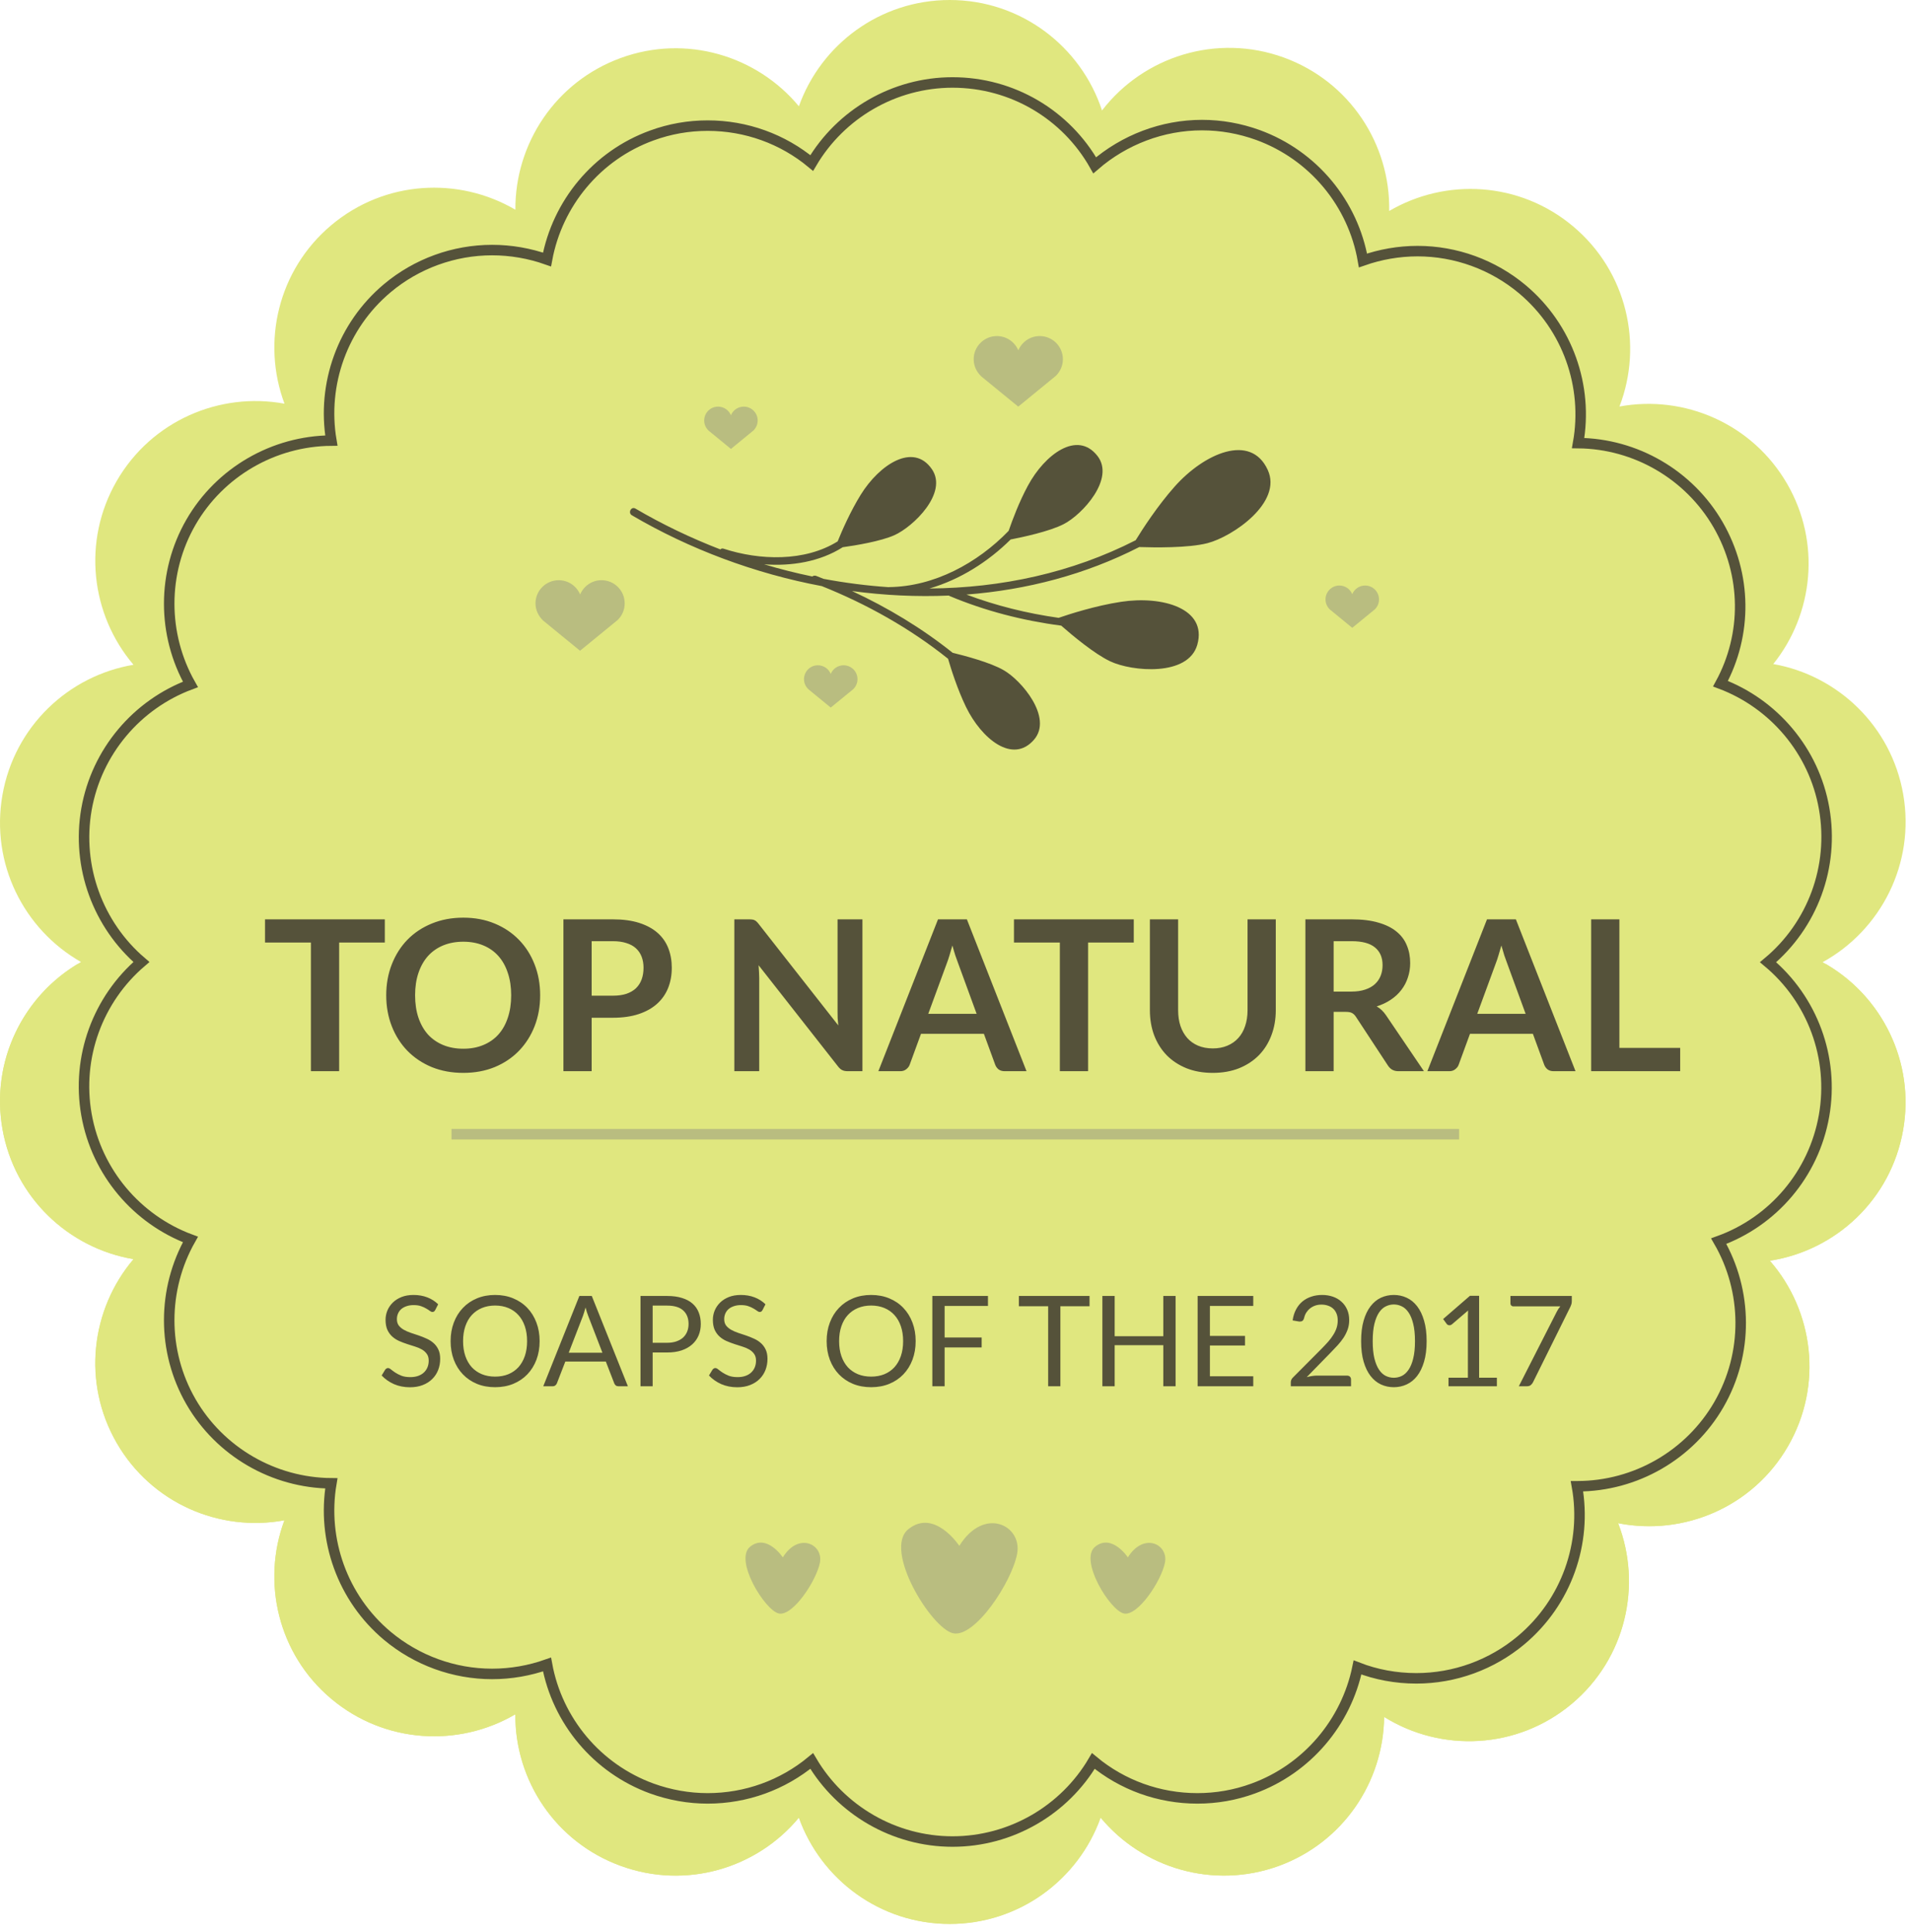 <svg width="182" height="184" viewBox="0 0 182 184" fill="none" xmlns="http://www.w3.org/2000/svg">
<path d="M173.584 91.62C179.144 88.56 182.414 82.21 181.254 75.61C180.114 69.12 175.014 64.31 168.884 63.23C172.704 58.47 173.444 51.67 170.204 46.07C166.884 40.33 160.404 37.57 154.234 38.71C156.514 32.8 154.944 25.85 149.814 21.55C144.734 17.29 137.714 16.92 132.304 20.09C132.424 13.76 128.564 7.77 122.274 5.48C115.864 3.15 108.904 5.38 104.954 10.52C102.954 4.42 97.224 0 90.454 0C83.824 0 78.194 4.22 76.084 10.12C72.084 5.3 65.344 3.25 59.124 5.52C52.894 7.79 49.044 13.69 49.084 19.97C43.674 16.8 36.644 17.17 31.564 21.43C26.484 25.69 24.894 32.56 27.094 38.44C20.924 37.3 14.434 40.06 11.114 45.8C7.804 51.54 8.654 58.53 12.714 63.3C6.524 64.34 1.384 69.16 0.234 75.69C-0.916 82.22 2.264 88.5 7.714 91.6C2.274 94.7 -0.916 100.98 0.234 107.51C1.384 114.04 6.534 118.86 12.714 119.9C8.654 124.68 7.794 131.66 11.114 137.4C14.434 143.15 20.914 145.9 27.084 144.76C24.894 150.64 26.474 157.51 31.554 161.77C36.634 166.03 43.664 166.4 49.074 163.23C49.024 169.5 52.884 175.41 59.114 177.67C65.344 179.94 72.084 177.9 76.074 173.07C78.184 178.97 83.814 183.19 90.444 183.19C97.074 183.19 102.704 178.97 104.814 173.07C108.814 177.89 115.554 179.93 121.774 177.67C127.924 175.43 131.754 169.66 131.814 163.48C137.264 166.89 144.504 166.58 149.694 162.23C154.834 157.92 156.394 150.95 154.104 145.03C160.334 146.27 166.934 143.51 170.284 137.71C173.634 131.91 172.724 124.83 168.554 120.05C174.834 119.08 180.084 114.23 181.244 107.63C182.414 101.03 179.144 94.68 173.584 91.62Z" fill="#E0E77F"/>
<path d="M173.884 91.793H7.404C2.154 94.933 -0.896 101.103 0.234 107.503C1.394 114.033 6.534 118.853 12.724 119.893C8.664 124.673 7.814 131.663 11.124 137.403C14.444 143.143 20.924 145.903 27.094 144.763C24.904 150.633 26.484 157.513 31.574 161.773C36.654 166.023 43.684 166.403 49.094 163.233C49.044 169.503 52.894 175.403 59.134 177.673C65.354 179.943 72.104 177.903 76.094 173.073C78.204 178.973 83.834 183.203 90.454 183.203C97.084 183.203 102.714 178.973 104.824 173.073C108.824 177.903 115.564 179.933 121.784 177.683C127.924 175.443 131.764 169.663 131.824 163.483C137.284 166.883 144.504 166.593 149.704 162.233C154.834 157.923 156.414 150.953 154.104 145.043C160.334 146.273 166.934 143.523 170.284 137.713C173.644 131.903 172.734 124.833 168.554 120.043C174.834 119.083 180.074 114.223 181.244 107.623C182.394 101.153 179.254 94.913 173.884 91.793Z" fill="#E0E77F"/>
<path d="M90.717 175.352C85.147 175.352 80.067 172.362 77.307 167.682C74.537 169.972 71.057 171.242 67.397 171.242C65.587 171.242 63.797 170.922 62.077 170.302C56.837 168.392 53.077 163.842 52.097 158.492C50.427 159.082 48.657 159.392 46.867 159.392C43.227 159.392 39.687 158.102 36.887 155.762C32.617 152.182 30.647 146.612 31.557 141.242C26.057 141.202 20.937 138.232 18.187 133.472C15.407 128.652 15.457 122.752 18.137 118.022C13.037 116.122 9.207 111.632 8.237 106.142C7.267 100.652 9.327 95.132 13.467 91.602C9.337 88.072 7.277 82.542 8.237 77.052C9.207 71.562 13.037 67.072 18.137 65.172C15.457 60.442 15.407 54.542 18.187 49.722C20.937 44.962 26.047 41.992 31.557 41.952C30.647 36.582 32.617 31.022 36.887 27.442C39.677 25.102 43.227 23.812 46.867 23.812C48.657 23.812 50.427 24.122 52.097 24.712C53.087 19.362 56.837 14.802 62.077 12.902C63.797 12.272 65.587 11.962 67.397 11.962C71.057 11.962 74.547 13.232 77.307 15.522C80.067 10.842 85.157 7.852 90.717 7.852C96.417 7.852 101.537 10.922 104.257 15.742C107.067 13.312 110.707 11.912 114.477 11.912C116.287 11.912 118.077 12.232 119.797 12.852C125.097 14.782 128.867 19.392 129.807 24.802C131.467 24.222 133.227 23.912 135.007 23.912C138.647 23.912 142.187 25.202 144.987 27.542C149.307 31.172 151.267 36.782 150.297 42.192C155.787 42.242 160.877 45.212 163.627 49.962C166.377 54.722 166.407 60.412 163.857 65.102C168.937 67.012 172.767 71.502 173.727 76.982C174.707 82.542 172.607 88.102 168.387 91.622C172.597 95.142 174.697 100.702 173.717 106.252C172.737 111.812 168.857 116.322 163.687 118.182C166.437 122.932 166.517 128.872 163.697 133.752C160.927 138.542 155.767 141.522 150.217 141.522C150.207 141.522 150.197 141.522 150.187 141.522C151.157 146.932 149.197 152.542 144.877 156.172C142.077 158.522 138.537 159.812 134.887 159.812C132.957 159.812 131.057 159.462 129.287 158.772C128.217 163.992 124.487 168.432 119.357 170.302C117.637 170.932 115.847 171.242 114.037 171.242C110.377 171.242 106.887 169.972 104.127 167.682C101.377 172.362 96.287 175.352 90.717 175.352Z" stroke="#55523A" stroke-miterlimit="10"/>
<path d="M43 108H138.96" stroke="#B9BD80" stroke-miterlimit="10"/>
<path d="M120.734 44.739C119.11 41.208 114.689 43.173 111.884 46.32C110.244 48.16 108.809 50.383 108.16 51.44C102.098 54.541 95.348 55.989 88.518 56.036C91.425 55.19 94.112 53.492 96.251 51.37C97.336 51.158 99.951 50.611 101.322 49.898C103.081 48.99 106.219 45.584 104.515 43.408C102.59 40.95 99.499 43.275 97.899 46.242C97.067 47.776 96.417 49.514 96.061 50.548C93.097 53.617 88.969 55.856 84.675 55.903C84.659 55.903 84.643 55.91 84.627 55.91C82.559 55.77 80.491 55.503 78.439 55.12C78.201 55.026 77.972 54.932 77.734 54.838C77.591 54.783 77.457 54.822 77.361 54.893C75.816 54.572 74.287 54.188 72.774 53.734C75.396 53.93 78.098 53.484 80.261 52.106C81.466 51.941 83.851 51.55 85.174 50.963C86.98 50.156 90.316 46.939 88.747 44.669C86.972 42.101 83.748 44.246 81.973 47.111C80.975 48.724 80.166 50.587 79.778 51.55C76.64 53.507 72.346 53.366 68.915 52.247C68.78 52.2 68.677 52.239 68.606 52.317C65.793 51.229 63.075 49.929 60.516 48.426C60.112 48.191 59.779 48.833 60.183 49.068C65.682 52.294 71.878 54.611 78.265 55.809C82.535 57.515 86.679 59.833 90.292 62.729C90.586 63.739 91.188 65.634 91.996 67.309C93.47 70.339 96.449 72.797 98.485 70.425C100.284 68.327 97.297 64.788 95.577 63.81C94.302 63.074 91.877 62.44 90.728 62.158C87.812 59.825 84.54 57.852 81.141 56.279C84.207 56.693 87.305 56.842 90.372 56.709C90.395 56.725 90.403 56.74 90.427 56.748C93.795 58.165 97.408 59.097 101.068 59.574C102.13 60.506 104.238 62.267 105.735 62.972C107.803 63.951 113.175 64.444 114.031 61.383C114.998 57.915 110.672 56.709 106.773 57.304C104.333 57.672 101.797 58.494 100.823 58.831C97.82 58.408 94.848 57.672 92.043 56.615C97.78 56.169 103.382 54.713 108.5 52.09C109.927 52.137 113.159 52.192 114.99 51.722C117.391 51.104 122.176 47.847 120.734 44.739Z" fill="#55523A"/>
<path d="M81.666 64.669C81.666 63.937 81.069 63.348 80.344 63.348C79.795 63.348 79.317 63.682 79.118 64.168C78.919 63.69 78.45 63.348 77.892 63.348C77.16 63.348 76.571 63.945 76.571 64.669C76.571 65.059 76.738 65.402 77.009 65.648L79.118 67.376L81.268 65.617C81.507 65.378 81.666 65.043 81.666 64.669Z" fill="#B9BD80"/>
<path d="M59.494 57.451C59.494 56.233 58.507 55.246 57.289 55.246C56.366 55.246 55.586 55.811 55.251 56.607C54.917 55.811 54.129 55.246 53.213 55.246C51.995 55.246 51 56.233 51 57.451C51 58.096 51.287 58.677 51.724 59.083H51.717L55.243 61.965L58.826 59.035C59.24 58.638 59.494 58.072 59.494 57.451Z" fill="#B9BD80"/>
<path d="M72.16 40.04C72.16 39.308 71.563 38.719 70.839 38.719C70.29 38.719 69.812 39.053 69.613 39.539C69.414 39.061 68.944 38.719 68.387 38.719C67.654 38.719 67.065 39.316 67.065 40.04C67.065 40.43 67.233 40.773 67.503 41.02L69.613 42.747L71.762 40.987C72.001 40.749 72.16 40.414 72.16 40.04Z" fill="#B9BD80"/>
<path d="M101.226 34.205C101.226 32.987 100.239 32 99.021 32C98.097 32 97.317 32.565 96.983 33.361C96.648 32.565 95.86 32 94.945 32C93.727 32 92.731 32.987 92.731 34.205C92.731 34.85 93.018 35.431 93.456 35.837H93.448L96.975 38.719L100.557 35.789C100.971 35.383 101.226 34.826 101.226 34.205Z" fill="#B9BD80"/>
<path d="M131.334 57.075C131.334 56.343 130.737 55.754 130.012 55.754C129.463 55.754 128.985 56.088 128.786 56.574C128.587 56.096 128.118 55.754 127.56 55.754C126.828 55.754 126.239 56.351 126.239 57.075C126.239 57.465 126.406 57.808 126.677 58.055L128.786 59.782L130.936 58.023C131.183 57.784 131.334 57.45 131.334 57.075Z" fill="#B9BD80"/>
<path d="M91.364 147.196C91.364 147.196 88.994 143.606 86.514 145.606C84.084 147.556 88.674 155.026 90.754 155.516C92.834 156.006 96.384 150.626 96.874 147.926C97.354 145.236 93.724 143.406 91.364 147.196Z" fill="#B9BD80"/>
<path d="M74.554 148.294C74.554 148.294 73.034 145.994 71.444 147.274C69.884 148.524 72.834 153.324 74.164 153.634C75.494 153.944 77.774 150.494 78.094 148.764C78.394 147.044 76.064 145.864 74.554 148.294Z" fill="#B9BD80"/>
<path d="M107.414 148.294C107.414 148.294 105.894 145.994 104.304 147.274C102.744 148.524 105.694 153.324 107.024 153.634C108.354 153.944 110.634 150.494 110.954 148.764C111.264 147.044 108.934 145.864 107.414 148.294Z" fill="#B9BD80"/>
<path d="M36.65 87.54V89.75H32.3V102H29.61V89.75H25.24V87.54H36.65ZM51.443 94.77C51.443 95.83 51.267 96.813 50.913 97.72C50.56 98.62 50.063 99.4 49.423 100.06C48.783 100.72 48.013 101.237 47.113 101.61C46.213 101.977 45.217 102.16 44.123 102.16C43.03 102.16 42.03 101.977 41.123 101.61C40.223 101.237 39.45 100.72 38.803 100.06C38.163 99.4 37.667 98.62 37.313 97.72C36.96 96.813 36.783 95.83 36.783 94.77C36.783 93.71 36.96 92.73 37.313 91.83C37.667 90.923 38.163 90.14 38.803 89.48C39.45 88.82 40.223 88.307 41.123 87.94C42.03 87.567 43.03 87.38 44.123 87.38C45.217 87.38 46.213 87.567 47.113 87.94C48.013 88.313 48.783 88.83 49.423 89.49C50.063 90.143 50.56 90.923 50.913 91.83C51.267 92.73 51.443 93.71 51.443 94.77ZM48.683 94.77C48.683 93.977 48.577 93.267 48.363 92.64C48.157 92.007 47.857 91.47 47.463 91.03C47.07 90.59 46.59 90.253 46.023 90.02C45.463 89.787 44.83 89.67 44.123 89.67C43.417 89.67 42.78 89.787 42.213 90.02C41.647 90.253 41.163 90.59 40.763 91.03C40.37 91.47 40.067 92.007 39.853 92.64C39.64 93.267 39.533 93.977 39.533 94.77C39.533 95.563 39.64 96.277 39.853 96.91C40.067 97.537 40.37 98.07 40.763 98.51C41.163 98.943 41.647 99.277 42.213 99.51C42.78 99.743 43.417 99.86 44.123 99.86C44.83 99.86 45.463 99.743 46.023 99.51C46.59 99.277 47.07 98.943 47.463 98.51C47.857 98.07 48.157 97.537 48.363 96.91C48.577 96.277 48.683 95.563 48.683 94.77ZM56.349 96.91V102H53.659V87.54H58.369C59.336 87.54 60.173 87.653 60.879 87.88C61.586 88.107 62.169 88.423 62.629 88.83C63.089 89.237 63.429 89.723 63.649 90.29C63.869 90.857 63.979 91.477 63.979 92.15C63.979 92.85 63.863 93.493 63.629 94.08C63.396 94.66 63.046 95.16 62.579 95.58C62.113 96 61.529 96.327 60.829 96.56C60.129 96.793 59.309 96.91 58.369 96.91H56.349ZM56.349 94.81H58.369C58.863 94.81 59.293 94.75 59.659 94.63C60.026 94.503 60.329 94.327 60.569 94.1C60.809 93.867 60.989 93.587 61.109 93.26C61.229 92.927 61.289 92.557 61.289 92.15C61.289 91.763 61.229 91.413 61.109 91.1C60.989 90.787 60.809 90.52 60.569 90.3C60.329 90.08 60.026 89.913 59.659 89.8C59.293 89.68 58.863 89.62 58.369 89.62H56.349V94.81ZM71.347 87.54C71.467 87.54 71.567 87.547 71.647 87.56C71.727 87.567 71.797 87.587 71.857 87.62C71.923 87.647 71.987 87.69 72.047 87.75C72.107 87.803 72.173 87.877 72.247 87.97L79.837 97.64C79.81 97.407 79.79 97.18 79.777 96.96C79.77 96.733 79.767 96.523 79.767 96.33V87.54H82.137V102H80.747C80.533 102 80.357 101.967 80.217 101.9C80.077 101.833 79.94 101.713 79.807 101.54L72.247 91.91C72.267 92.123 72.28 92.337 72.287 92.55C72.3 92.757 72.307 92.947 72.307 93.12V102H69.937V87.54H71.347ZM97.764 102H95.684C95.45 102 95.257 101.943 95.104 101.83C94.957 101.71 94.85 101.563 94.784 101.39L93.704 98.44H87.714L86.634 101.39C86.58 101.543 86.474 101.683 86.314 101.81C86.16 101.937 85.97 102 85.744 102H83.654L89.334 87.54H92.084L97.764 102ZM88.404 96.54H93.014L91.254 91.73C91.174 91.517 91.084 91.267 90.984 90.98C90.89 90.687 90.797 90.37 90.704 90.03C90.61 90.37 90.517 90.687 90.424 90.98C90.337 91.273 90.25 91.53 90.164 91.75L88.404 96.54ZM107.978 87.54V89.75H103.628V102H100.938V89.75H96.568V87.54H107.978ZM115.503 99.83C116.023 99.83 116.486 99.743 116.893 99.57C117.306 99.397 117.653 99.153 117.933 98.84C118.219 98.527 118.436 98.147 118.583 97.7C118.736 97.253 118.813 96.753 118.813 96.2V87.54H121.503V96.2C121.503 97.06 121.363 97.857 121.083 98.59C120.809 99.317 120.413 99.947 119.893 100.48C119.373 101.007 118.743 101.42 118.003 101.72C117.263 102.013 116.429 102.16 115.503 102.16C114.576 102.16 113.743 102.013 113.003 101.72C112.263 101.42 111.633 101.007 111.113 100.48C110.599 99.947 110.203 99.317 109.923 98.59C109.649 97.857 109.513 97.06 109.513 96.2V87.54H112.203V96.19C112.203 96.743 112.276 97.243 112.423 97.69C112.576 98.137 112.793 98.52 113.073 98.84C113.353 99.153 113.696 99.397 114.103 99.57C114.516 99.743 114.983 99.83 115.503 99.83ZM127.013 96.35V102H124.323V87.54H128.733C129.72 87.54 130.563 87.643 131.263 87.85C131.97 88.05 132.547 88.333 132.993 88.7C133.447 89.067 133.777 89.507 133.983 90.02C134.197 90.527 134.303 91.087 134.303 91.7C134.303 92.187 134.23 92.647 134.083 93.08C133.943 93.513 133.737 93.907 133.463 94.26C133.197 94.613 132.863 94.923 132.463 95.19C132.07 95.457 131.62 95.67 131.113 95.83C131.453 96.023 131.747 96.3 131.993 96.66L135.613 102H133.193C132.96 102 132.76 101.953 132.593 101.86C132.433 101.767 132.297 101.633 132.183 101.46L129.143 96.83C129.03 96.657 128.903 96.533 128.763 96.46C128.63 96.387 128.43 96.35 128.163 96.35H127.013ZM127.013 94.42H128.693C129.2 94.42 129.64 94.357 130.013 94.23C130.393 94.103 130.703 93.93 130.943 93.71C131.19 93.483 131.373 93.217 131.493 92.91C131.613 92.603 131.673 92.267 131.673 91.9C131.673 91.167 131.43 90.603 130.943 90.21C130.463 89.817 129.727 89.62 128.733 89.62H127.013V94.42ZM150.049 102H147.969C147.736 102 147.542 101.943 147.389 101.83C147.242 101.71 147.136 101.563 147.069 101.39L145.989 98.44H139.999L138.919 101.39C138.866 101.543 138.759 101.683 138.599 101.81C138.446 101.937 138.256 102 138.029 102H135.939L141.619 87.54H144.369L150.049 102ZM140.689 96.54H145.299L143.539 91.73C143.459 91.517 143.369 91.267 143.269 90.98C143.176 90.687 143.082 90.37 142.989 90.03C142.896 90.37 142.802 90.687 142.709 90.98C142.622 91.273 142.536 91.53 142.449 91.75L140.689 96.54ZM154.228 99.78H160.018V102H151.538V87.54H154.228V99.78Z" fill="#55523A"/>
<path d="M41.448 124.746C41.412 124.806 41.374 124.852 41.334 124.884C41.294 124.912 41.242 124.926 41.178 124.926C41.11 124.926 41.03 124.892 40.938 124.824C40.85 124.756 40.736 124.682 40.596 124.602C40.46 124.518 40.294 124.442 40.098 124.374C39.906 124.306 39.672 124.272 39.396 124.272C39.136 124.272 38.906 124.308 38.706 124.38C38.506 124.448 38.338 124.542 38.202 124.662C38.07 124.782 37.97 124.924 37.902 125.088C37.834 125.248 37.8 125.422 37.8 125.61C37.8 125.85 37.858 126.05 37.974 126.21C38.094 126.366 38.25 126.5 38.442 126.612C38.638 126.724 38.858 126.822 39.102 126.906C39.35 126.986 39.602 127.07 39.858 127.158C40.118 127.246 40.37 127.346 40.614 127.458C40.862 127.566 41.082 127.704 41.274 127.872C41.47 128.04 41.626 128.246 41.742 128.49C41.862 128.734 41.922 129.034 41.922 129.39C41.922 129.766 41.858 130.12 41.73 130.452C41.602 130.78 41.414 131.066 41.166 131.31C40.922 131.554 40.62 131.746 40.26 131.886C39.904 132.026 39.498 132.096 39.042 132.096C38.486 132.096 37.978 131.996 37.518 131.796C37.062 131.592 36.672 131.318 36.348 130.974L36.684 130.422C36.716 130.378 36.754 130.342 36.798 130.314C36.846 130.282 36.898 130.266 36.954 130.266C37.038 130.266 37.134 130.312 37.242 130.404C37.35 130.492 37.484 130.59 37.644 130.698C37.808 130.806 38.004 130.906 38.232 130.998C38.464 131.086 38.746 131.13 39.078 131.13C39.354 131.13 39.6 131.092 39.816 131.016C40.032 130.94 40.214 130.834 40.362 130.698C40.514 130.558 40.63 130.392 40.71 130.2C40.79 130.008 40.83 129.794 40.83 129.558C40.83 129.298 40.77 129.086 40.65 128.922C40.534 128.754 40.38 128.614 40.188 128.502C39.996 128.39 39.776 128.296 39.528 128.22C39.284 128.14 39.032 128.06 38.772 127.98C38.516 127.896 38.264 127.8 38.016 127.692C37.772 127.584 37.554 127.444 37.362 127.272C37.17 127.1 37.014 126.886 36.894 126.63C36.778 126.37 36.72 126.05 36.72 125.67C36.72 125.366 36.778 125.072 36.894 124.788C37.014 124.504 37.186 124.252 37.41 124.032C37.634 123.812 37.91 123.636 38.238 123.504C38.57 123.372 38.95 123.306 39.378 123.306C39.858 123.306 40.296 123.382 40.692 123.534C41.088 123.686 41.434 123.906 41.73 124.194L41.448 124.746ZM51.393 127.704C51.393 128.348 51.291 128.94 51.087 129.48C50.883 130.016 50.595 130.478 50.223 130.866C49.851 131.254 49.403 131.556 48.879 131.772C48.359 131.984 47.783 132.09 47.151 132.09C46.519 132.09 45.943 131.984 45.423 131.772C44.903 131.556 44.457 131.254 44.085 130.866C43.713 130.478 43.425 130.016 43.221 129.48C43.017 128.94 42.915 128.348 42.915 127.704C42.915 127.06 43.017 126.47 43.221 125.934C43.425 125.394 43.713 124.93 44.085 124.542C44.457 124.15 44.903 123.846 45.423 123.63C45.943 123.414 46.519 123.306 47.151 123.306C47.783 123.306 48.359 123.414 48.879 123.63C49.403 123.846 49.851 124.15 50.223 124.542C50.595 124.93 50.883 125.394 51.087 125.934C51.291 126.47 51.393 127.06 51.393 127.704ZM50.199 127.704C50.199 127.176 50.127 126.702 49.983 126.282C49.839 125.862 49.635 125.508 49.371 125.22C49.107 124.928 48.787 124.704 48.411 124.548C48.035 124.392 47.615 124.314 47.151 124.314C46.691 124.314 46.273 124.392 45.897 124.548C45.521 124.704 45.199 124.928 44.931 125.22C44.667 125.508 44.463 125.862 44.319 126.282C44.175 126.702 44.103 127.176 44.103 127.704C44.103 128.232 44.175 128.706 44.319 129.126C44.463 129.542 44.667 129.896 44.931 130.188C45.199 130.476 45.521 130.698 45.897 130.854C46.273 131.006 46.691 131.082 47.151 131.082C47.615 131.082 48.035 131.006 48.411 130.854C48.787 130.698 49.107 130.476 49.371 130.188C49.635 129.896 49.839 129.542 49.983 129.126C50.127 128.706 50.199 128.232 50.199 127.704ZM59.798 132H58.898C58.794 132 58.71 131.974 58.646 131.922C58.582 131.87 58.534 131.804 58.502 131.724L57.698 129.648H53.84L53.036 131.724C53.008 131.796 52.96 131.86 52.892 131.916C52.824 131.972 52.74 132 52.64 132H51.74L55.178 123.402H56.36L59.798 132ZM54.164 128.808H57.374L56.024 125.31C55.936 125.094 55.85 124.824 55.766 124.5C55.722 124.664 55.678 124.816 55.634 124.956C55.594 125.092 55.554 125.212 55.514 125.316L54.164 128.808ZM62.158 128.784V132H61V123.402H63.538C64.082 123.402 64.554 123.466 64.954 123.594C65.358 123.718 65.692 123.896 65.956 124.128C66.22 124.36 66.416 124.64 66.544 124.968C66.676 125.296 66.742 125.662 66.742 126.066C66.742 126.466 66.672 126.832 66.532 127.164C66.392 127.496 66.186 127.782 65.914 128.022C65.646 128.262 65.312 128.45 64.912 128.586C64.512 128.718 64.054 128.784 63.538 128.784H62.158ZM62.158 127.86H63.538C63.87 127.86 64.162 127.816 64.414 127.728C64.67 127.64 64.884 127.518 65.056 127.362C65.228 127.202 65.358 127.012 65.446 126.792C65.534 126.572 65.578 126.33 65.578 126.066C65.578 125.518 65.408 125.09 65.068 124.782C64.732 124.474 64.222 124.32 63.538 124.32H62.158V127.86ZM72.62 124.746C72.584 124.806 72.546 124.852 72.506 124.884C72.466 124.912 72.414 124.926 72.35 124.926C72.282 124.926 72.202 124.892 72.11 124.824C72.022 124.756 71.908 124.682 71.768 124.602C71.632 124.518 71.466 124.442 71.27 124.374C71.078 124.306 70.844 124.272 70.568 124.272C70.308 124.272 70.078 124.308 69.878 124.38C69.678 124.448 69.51 124.542 69.374 124.662C69.242 124.782 69.142 124.924 69.074 125.088C69.006 125.248 68.972 125.422 68.972 125.61C68.972 125.85 69.03 126.05 69.146 126.21C69.266 126.366 69.422 126.5 69.614 126.612C69.81 126.724 70.03 126.822 70.274 126.906C70.522 126.986 70.774 127.07 71.03 127.158C71.29 127.246 71.542 127.346 71.786 127.458C72.034 127.566 72.254 127.704 72.446 127.872C72.642 128.04 72.798 128.246 72.914 128.49C73.034 128.734 73.094 129.034 73.094 129.39C73.094 129.766 73.03 130.12 72.902 130.452C72.774 130.78 72.586 131.066 72.338 131.31C72.094 131.554 71.792 131.746 71.432 131.886C71.076 132.026 70.67 132.096 70.214 132.096C69.658 132.096 69.15 131.996 68.69 131.796C68.234 131.592 67.844 131.318 67.52 130.974L67.856 130.422C67.888 130.378 67.926 130.342 67.97 130.314C68.018 130.282 68.07 130.266 68.126 130.266C68.21 130.266 68.306 130.312 68.414 130.404C68.522 130.492 68.656 130.59 68.816 130.698C68.98 130.806 69.176 130.906 69.404 130.998C69.636 131.086 69.918 131.13 70.25 131.13C70.526 131.13 70.772 131.092 70.988 131.016C71.204 130.94 71.386 130.834 71.534 130.698C71.686 130.558 71.802 130.392 71.882 130.2C71.962 130.008 72.002 129.794 72.002 129.558C72.002 129.298 71.942 129.086 71.822 128.922C71.706 128.754 71.552 128.614 71.36 128.502C71.168 128.39 70.948 128.296 70.7 128.22C70.456 128.14 70.204 128.06 69.944 127.98C69.688 127.896 69.436 127.8 69.188 127.692C68.944 127.584 68.726 127.444 68.534 127.272C68.342 127.1 68.186 126.886 68.066 126.63C67.95 126.37 67.892 126.05 67.892 125.67C67.892 125.366 67.95 125.072 68.066 124.788C68.186 124.504 68.358 124.252 68.582 124.032C68.806 123.812 69.082 123.636 69.41 123.504C69.742 123.372 70.122 123.306 70.55 123.306C71.03 123.306 71.468 123.382 71.864 123.534C72.26 123.686 72.606 123.906 72.902 124.194L72.62 124.746ZM87.206 127.704C87.206 128.348 87.104 128.94 86.9 129.48C86.696 130.016 86.408 130.478 86.036 130.866C85.664 131.254 85.216 131.556 84.692 131.772C84.172 131.984 83.596 132.09 82.964 132.09C82.332 132.09 81.756 131.984 81.236 131.772C80.716 131.556 80.27 131.254 79.898 130.866C79.526 130.478 79.238 130.016 79.034 129.48C78.83 128.94 78.728 128.348 78.728 127.704C78.728 127.06 78.83 126.47 79.034 125.934C79.238 125.394 79.526 124.93 79.898 124.542C80.27 124.15 80.716 123.846 81.236 123.63C81.756 123.414 82.332 123.306 82.964 123.306C83.596 123.306 84.172 123.414 84.692 123.63C85.216 123.846 85.664 124.15 86.036 124.542C86.408 124.93 86.696 125.394 86.9 125.934C87.104 126.47 87.206 127.06 87.206 127.704ZM86.012 127.704C86.012 127.176 85.94 126.702 85.796 126.282C85.652 125.862 85.448 125.508 85.184 125.22C84.92 124.928 84.6 124.704 84.224 124.548C83.848 124.392 83.428 124.314 82.964 124.314C82.504 124.314 82.086 124.392 81.71 124.548C81.334 124.704 81.012 124.928 80.744 125.22C80.48 125.508 80.276 125.862 80.132 126.282C79.988 126.702 79.916 127.176 79.916 127.704C79.916 128.232 79.988 128.706 80.132 129.126C80.276 129.542 80.48 129.896 80.744 130.188C81.012 130.476 81.334 130.698 81.71 130.854C82.086 131.006 82.504 131.082 82.964 131.082C83.428 131.082 83.848 131.006 84.224 130.854C84.6 130.698 84.92 130.476 85.184 130.188C85.448 129.896 85.652 129.542 85.796 129.126C85.94 128.706 86.012 128.232 86.012 127.704ZM94.092 123.402V124.35H89.964V127.356H93.492V128.304H89.964V132H88.794V123.402H94.092ZM103.767 123.402V124.38H100.989V132H99.825V124.38H97.035V123.402H103.767ZM111.961 132H110.791V128.088H106.159V132H104.989V123.402H106.159V127.236H110.791V123.402H111.961V132ZM119.358 123.402V124.35H115.23V127.206H118.572V128.118H115.23V131.052H119.358V132H114.06V123.402H119.358ZM125.915 123.306C126.279 123.306 126.619 123.36 126.935 123.468C127.251 123.576 127.523 123.734 127.751 123.942C127.983 124.146 128.165 124.396 128.297 124.692C128.429 124.988 128.495 125.324 128.495 125.7C128.495 126.02 128.447 126.316 128.351 126.588C128.255 126.86 128.125 127.122 127.961 127.374C127.797 127.622 127.607 127.864 127.391 128.1C127.179 128.332 126.953 128.57 126.713 128.814L124.451 131.13C124.611 131.086 124.773 131.052 124.937 131.028C125.101 131 125.259 130.986 125.411 130.986H128.291C128.407 130.986 128.499 131.02 128.567 131.088C128.635 131.156 128.669 131.244 128.669 131.352V132H122.933V131.634C122.933 131.558 122.947 131.48 122.975 131.4C123.007 131.32 123.057 131.246 123.125 131.178L125.879 128.412C126.107 128.18 126.315 127.958 126.503 127.746C126.691 127.53 126.851 127.314 126.983 127.098C127.119 126.882 127.223 126.664 127.295 126.444C127.367 126.22 127.403 125.982 127.403 125.73C127.403 125.478 127.363 125.258 127.283 125.07C127.203 124.878 127.093 124.72 126.953 124.596C126.813 124.472 126.649 124.38 126.461 124.32C126.273 124.256 126.071 124.224 125.855 124.224C125.639 124.224 125.439 124.256 125.255 124.32C125.071 124.384 124.907 124.474 124.763 124.59C124.623 124.702 124.503 124.836 124.403 124.992C124.307 125.148 124.239 125.32 124.199 125.508C124.167 125.624 124.119 125.708 124.055 125.76C123.991 125.812 123.907 125.838 123.803 125.838C123.783 125.838 123.761 125.838 123.737 125.838C123.717 125.834 123.693 125.83 123.665 125.826L123.107 125.73C123.163 125.338 123.271 124.992 123.431 124.692C123.591 124.388 123.793 124.134 124.037 123.93C124.285 123.726 124.567 123.572 124.883 123.468C125.203 123.36 125.547 123.306 125.915 123.306ZM135.87 127.704C135.87 128.456 135.788 129.108 135.624 129.66C135.464 130.208 135.244 130.662 134.964 131.022C134.684 131.382 134.352 131.65 133.968 131.826C133.588 132.002 133.18 132.09 132.744 132.09C132.304 132.09 131.894 132.002 131.514 131.826C131.138 131.65 130.81 131.382 130.53 131.022C130.25 130.662 130.03 130.208 129.87 129.66C129.71 129.108 129.63 128.456 129.63 127.704C129.63 126.952 129.71 126.3 129.87 125.748C130.03 125.196 130.25 124.74 130.53 124.38C130.81 124.016 131.138 123.746 131.514 123.57C131.894 123.394 132.304 123.306 132.744 123.306C133.18 123.306 133.588 123.394 133.968 123.57C134.352 123.746 134.684 124.016 134.964 124.38C135.244 124.74 135.464 125.196 135.624 125.748C135.788 126.3 135.87 126.952 135.87 127.704ZM134.76 127.704C134.76 127.048 134.704 126.498 134.592 126.054C134.484 125.606 134.336 125.246 134.148 124.974C133.964 124.702 133.75 124.508 133.506 124.392C133.262 124.272 133.008 124.212 132.744 124.212C132.48 124.212 132.226 124.272 131.982 124.392C131.738 124.508 131.524 124.702 131.34 124.974C131.156 125.246 131.008 125.606 130.896 126.054C130.788 126.498 130.734 127.048 130.734 127.704C130.734 128.36 130.788 128.91 130.896 129.354C131.008 129.798 131.156 130.156 131.34 130.428C131.524 130.7 131.738 130.896 131.982 131.016C132.226 131.132 132.48 131.19 132.744 131.19C133.008 131.19 133.262 131.132 133.506 131.016C133.75 130.896 133.964 130.7 134.148 130.428C134.336 130.156 134.484 129.798 134.592 129.354C134.704 128.91 134.76 128.36 134.76 127.704ZM137.952 131.184H139.8V125.322C139.8 125.146 139.806 124.968 139.818 124.788L138.282 126.102C138.242 126.134 138.202 126.158 138.162 126.174C138.122 126.186 138.084 126.192 138.048 126.192C137.988 126.192 137.934 126.18 137.886 126.156C137.838 126.128 137.802 126.096 137.778 126.06L137.442 125.598L139.998 123.384H140.868V131.184H142.56V132H137.952V131.184ZM149.695 123.402V123.882C149.695 124.018 149.679 124.13 149.647 124.218C149.619 124.306 149.589 124.38 149.557 124.44L145.999 131.622C145.947 131.726 145.875 131.816 145.783 131.892C145.691 131.964 145.567 132 145.411 132H144.649L148.261 124.908C148.313 124.808 148.365 124.716 148.417 124.632C148.473 124.548 148.535 124.468 148.603 124.392H144.115C144.047 124.392 143.985 124.366 143.929 124.314C143.877 124.258 143.851 124.196 143.851 124.128V123.402H149.695Z" fill="#55523A"/>
</svg>
